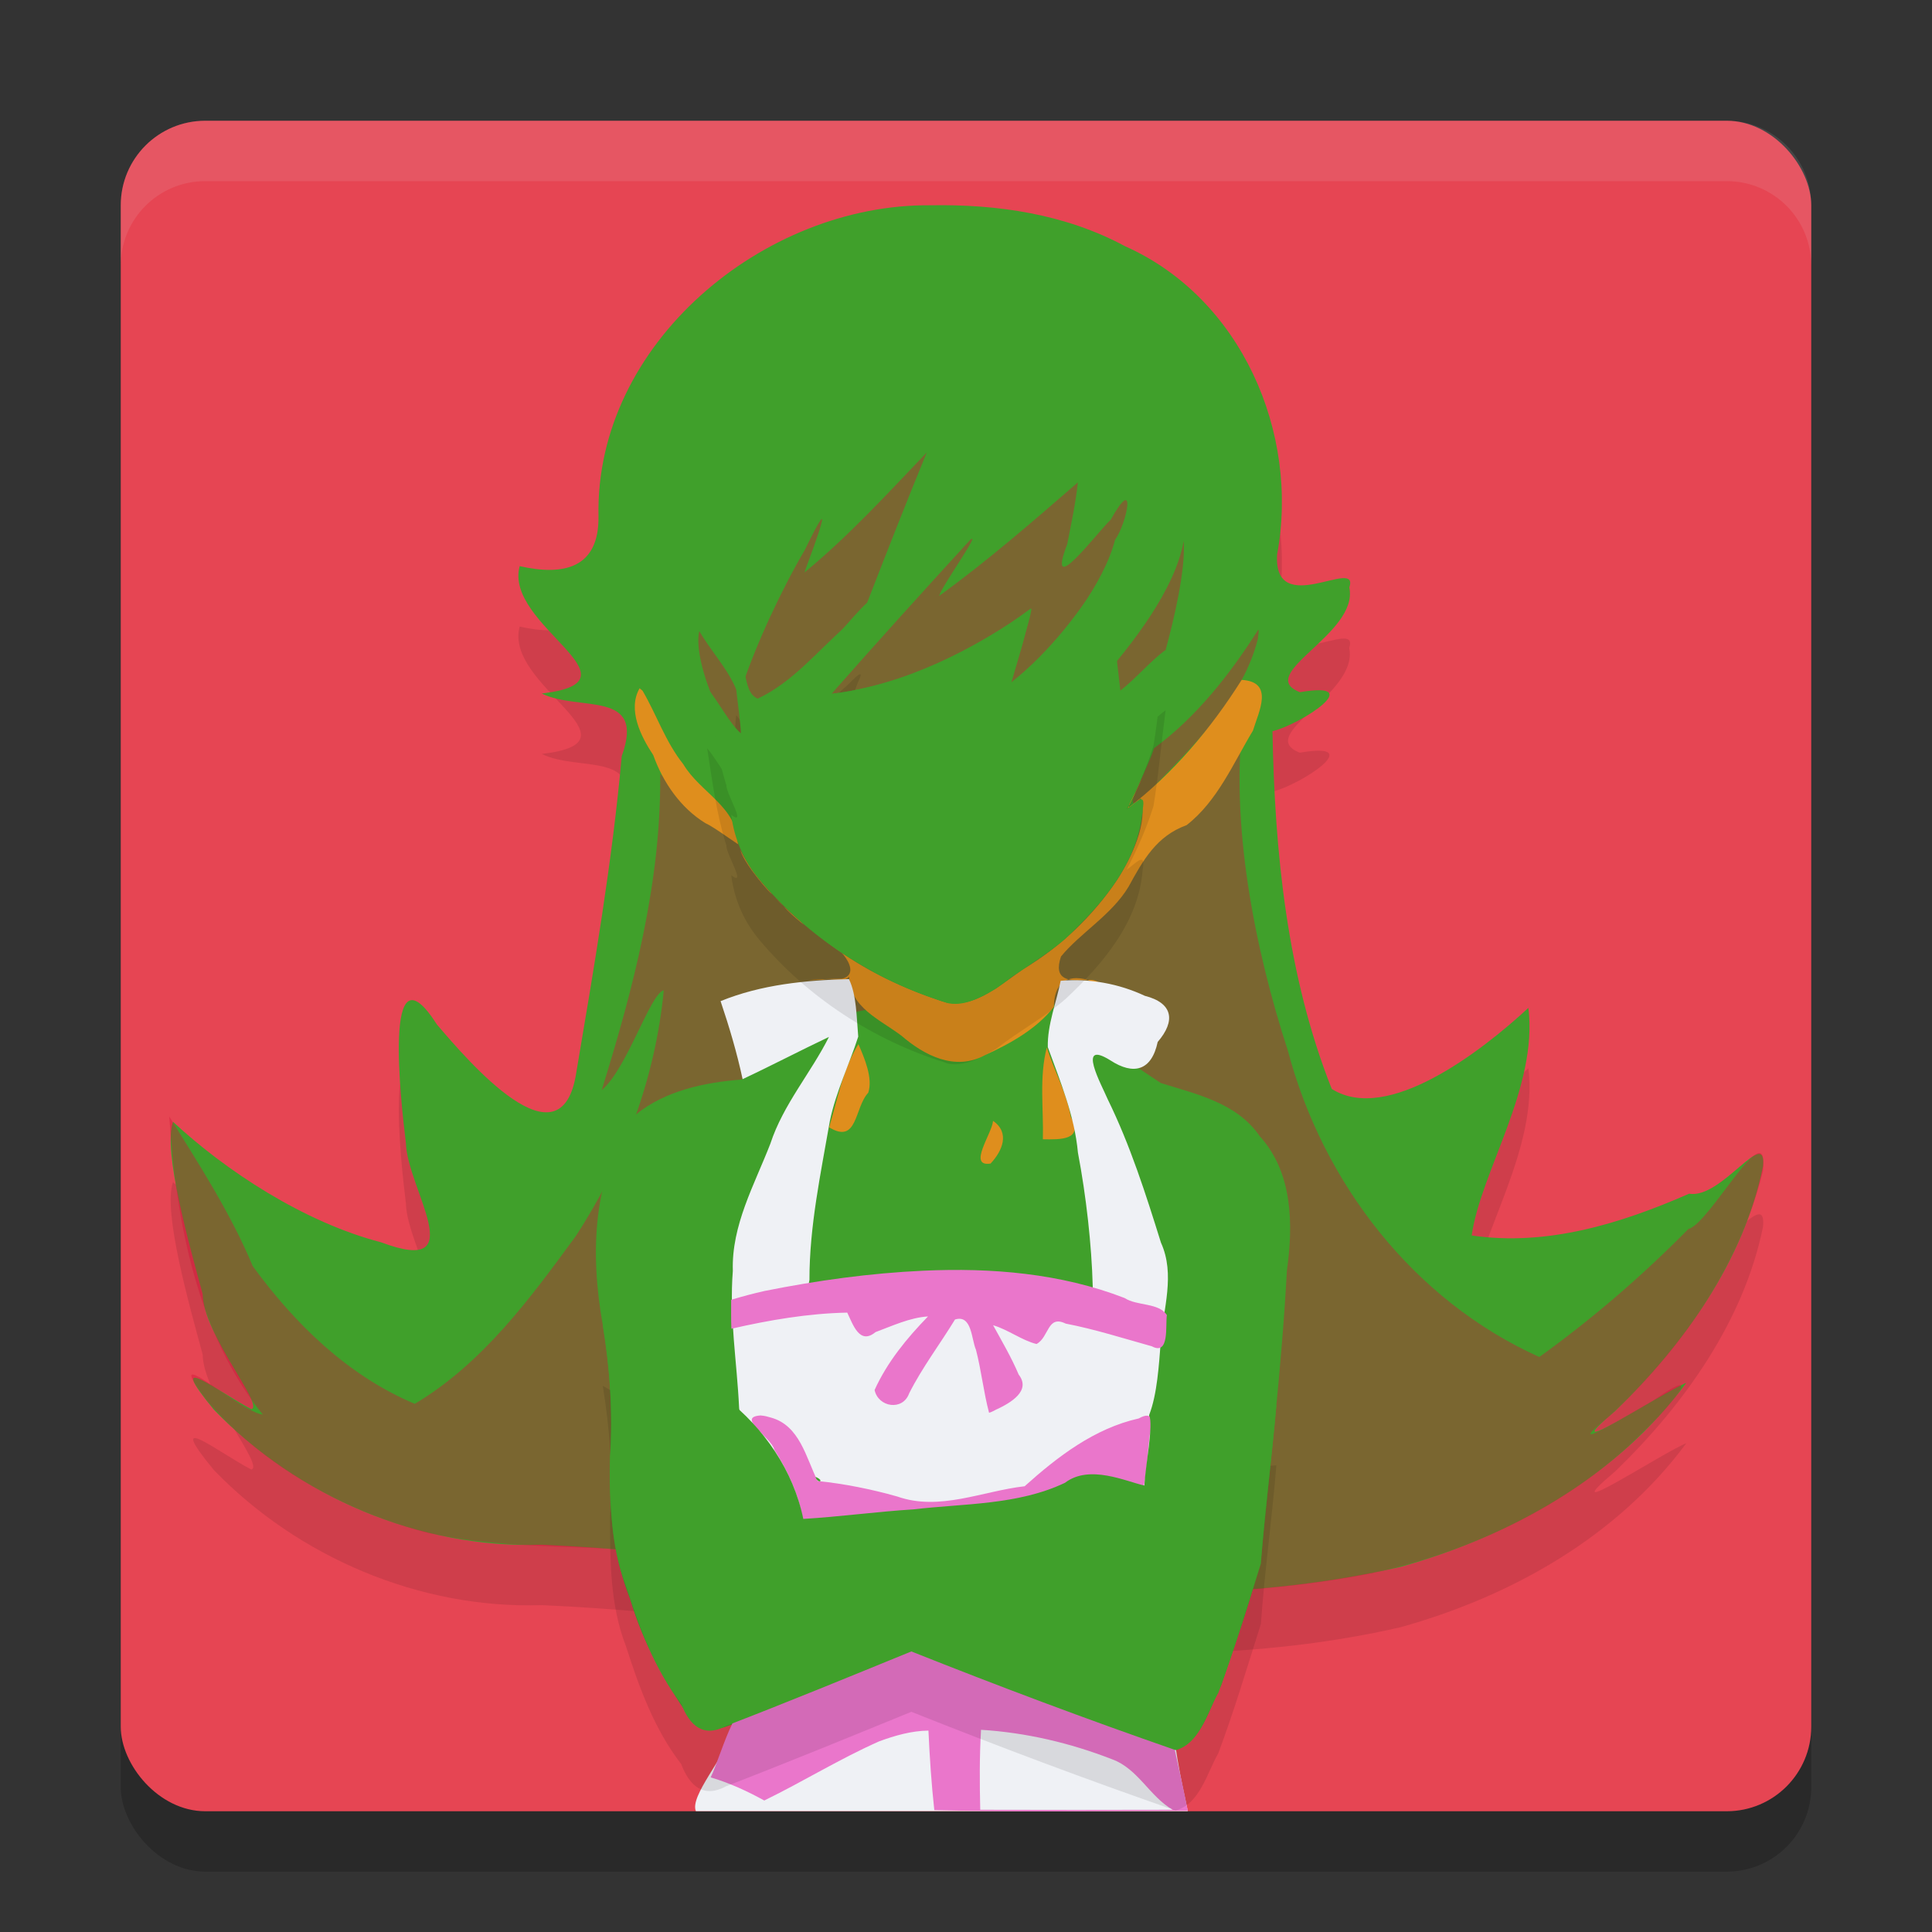 <svg xmlns="http://www.w3.org/2000/svg" width="32" height="32" version="1">
 <rect width="100%" height="100%" fill="#333333" stroke="none"/>
 <rect style="opacity:0.2" width="28" height="28" x="2" y="3" rx="1.4" ry="1.4"/>
 <rect style="fill:#e64553" width="28" height="28" x="2" y="2" rx="1.4" ry="1.4"/>
 <path style="opacity:0.1" d="M 15.409,4.4 C 12.655,4.376 9.854,6.69 9.913,9.551 9.925,10.419 9.328,10.541 8.608,10.378 c -0.273,0.979 2.121,1.903 0.365,2.11 0.622,0.306 1.727,-0.073 1.325,1.037 -0.157,1.755 -0.459,3.502 -0.753,5.241 C 9.297,20.392 7.749,18.567 7.239,17.972 6.328,16.546 6.643,19.281 6.723,19.931 6.739,20.683 7.838,22.151 6.314,21.577 5.029,21.244 3.737,20.39 2.865,19.58 c -0.171,0.491 0.276,2.056 0.492,2.856 0.007,0.661 1.032,1.853 0.805,1.904 -0.561,-0.294 -1.459,-1.012 -0.621,0.007 1.396,1.446 3.413,2.306 5.433,2.239 4.728,0.209 9.521,1.443 14.224,0.366 1.832,-0.51 3.588,-1.498 4.733,-3.048 -0.377,0.147 -2.291,1.406 -1.173,0.462 1.132,-1.095 2.125,-2.485 2.443,-4.046 0.062,-0.683 -0.689,0.548 -1.223,0.451 -1.129,0.495 -2.357,0.876 -3.602,0.692 0.149,-1.057 1.101,-2.451 0.939,-3.769 -0.776,0.717 -2.334,1.927 -3.257,1.342 -0.745,-1.873 -0.946,-3.927 -0.983,-5.923 0.466,-0.113 1.587,-0.842 0.454,-0.646 -0.765,-0.299 0.98,-0.964 0.818,-1.735 C 22.524,10.208 21.087,11.269 21.153,10.183 21.528,8.165 20.555,5.933 18.636,5.08 17.644,4.545 16.523,4.38 15.409,4.4 Z"/>
 <path style="fill:#40a02b" d="M 15.409,3.4 C 12.655,3.375 9.854,5.689 9.913,8.551 9.925,9.418 9.328,9.541 8.608,9.377 c -0.273,0.979 2.121,1.903 0.365,2.11 0.622,0.306 1.727,-0.073 1.325,1.037 C 10.14,14.279 9.839,16.027 9.545,17.765 9.297,19.391 7.749,17.567 7.239,16.972 6.328,15.545 6.643,18.281 6.723,18.93 6.739,19.683 7.838,21.15 6.314,20.577 5.029,20.243 3.737,19.39 2.865,18.58 c -0.171,0.491 0.276,2.056 0.492,2.856 0.007,0.661 1.032,1.853 0.805,1.904 -0.561,-0.294 -1.459,-1.012 -0.621,0.007 1.396,1.446 3.413,2.306 5.433,2.239 4.728,0.209 9.521,1.443 14.224,0.366 1.832,-0.51 3.588,-1.498 4.733,-3.048 -0.377,0.147 -2.291,1.406 -1.173,0.462 1.132,-1.095 2.125,-2.485 2.443,-4.046 0.062,-0.683 -0.689,0.548 -1.223,0.451 -1.129,0.495 -2.357,0.876 -3.602,0.692 0.149,-1.057 1.101,-2.451 0.939,-3.769 -0.776,0.717 -2.334,1.927 -3.257,1.342 C 21.314,16.161 21.113,14.107 21.076,12.111 21.542,11.999 22.664,11.27 21.531,11.465 20.765,11.166 22.511,10.501 22.349,9.731 22.524,9.207 21.087,10.269 21.153,9.183 21.528,7.165 20.555,4.933 18.636,4.079 17.644,3.545 16.523,3.38 15.409,3.4 Z"/>
 <path style="opacity:0.4;fill:#d20f39" d="m 15.35,7.494 c -0.65,0.681 -1.302,1.394 -2.027,1.989 0.186,-0.506 0.552,-1.492 0.007,-0.374 -0.39,0.664 -0.816,1.58 -1.049,2.291 0.405,0.72 1.624,-1.001 2.082,-1.419 0.324,-0.834 0.648,-1.663 0.987,-2.486 z m 2.505,0.494 c -0.746,0.647 -1.509,1.311 -2.3,1.882 0.025,-0.134 0.728,-1.118 0.507,-0.92 -0.767,0.838 -1.539,1.69 -2.289,2.542 1.202,-0.144 2.371,-0.74 3.312,-1.413 -0.068,0.538 -0.808,1.997 0.014,0.982 0.512,-0.549 1.181,-1.39 1.369,-2.118 0.201,-0.282 0.366,-1.117 -0.073,-0.332 -0.181,0.156 -1.092,1.379 -0.718,0.4 0.066,-0.339 0.14,-0.679 0.176,-1.023 z m 1.751,0.967 c -0.137,0.804 -0.864,1.732 -1.398,2.337 -0.055,0.641 1.046,-0.165 1.099,-0.529 0.129,-0.472 0.335,-1.322 0.298,-1.809 z m 1.236,1.472 c -0.463,0.734 -1.034,1.459 -1.727,1.965 -0.142,0.457 -0.717,1.369 -10e-4,0.634 0.681,-0.713 1.479,-1.465 1.722,-2.452 -0.002,-0.043 0.022,-0.108 0.006,-0.147 z m -9.26,0.026 c -0.126,0.532 0.538,1.964 0.691,1.693 C 12.395,11.38 11.911,11.011 11.582,10.453 Z m 9.017,1.371 c -0.366,1.149 -2.989,2.221 -3.495,3.213 -0.941,0.804 0.285,1.663 -1.083,1.844 -1.414,0.064 -1.559,-1.082 -2.475,-1.816 -0.648,-0.921 -1.912,-1.394 -2.611,-2.252 0.019,1.793 -0.443,3.551 -0.969,5.243 0.421,-0.354 0.798,-1.591 1.028,-1.655 -0.138,1.467 -0.677,2.881 -1.457,4.072 C 8.78,21.509 7.992,22.583 6.87,23.252 5.758,22.783 4.886,21.929 4.186,20.971 3.82,20.086 3.246,19.206 2.804,18.493 c 0.11,1.777 0.481,3.619 1.549,4.937 -0.397,-0.049 -1.75,-1.31 -0.919,-0.223 0.918,1.073 2.237,1.797 3.593,2.169 1.464,0.338 2.991,0.173 4.473,0.406 3.696,0.336 7.454,0.998 11.147,0.292 1.636,-0.343 3.351,-1.12 4.572,-2.36 0.367,-0.339 1.117,-1.191 0.169,-0.519 -0.269,0.142 -1.659,1.01 -0.725,0.255 1.18,-1.083 2.154,-2.492 2.538,-4.057 0.106,-1.009 -0.891,0.889 -1.234,0.961 -0.762,0.774 -1.589,1.487 -2.471,2.122 -2.086,-0.939 -3.585,-2.884 -4.165,-5.074 -0.55,-1.687 -0.972,-3.81 -0.731,-5.579 z"/>
 <path style="fill:#40a02b" d="m 12.277,17.881 c -0.613,0.048 -1.258,0.184 -1.745,0.579 -0.728,0.998 -0.759,2.307 -0.549,3.48 0.135,0.776 0.163,1.561 0.118,2.346 -0.013,0.747 0.057,1.497 0.335,2.196 0.21,0.712 0.563,1.363 0.989,1.967 0.309,0.512 1.016,-0.121 1.467,-0.204 0.736,-0.293 1.468,-0.593 2.201,-0.892 1.446,0.576 2.904,1.123 4.375,1.634 0.433,-0.128 0.565,-0.706 0.759,-1.076 0.231,-0.698 0.495,-1.395 0.661,-2.109 0.152,-1.585 0.342,-3.166 0.427,-4.757 0.107,-0.761 0.099,-1.622 -0.449,-2.225 -0.381,-0.556 -1.044,-0.694 -1.64,-0.882 -0.608,-0.401 -1.218,-0.82 -1.76,-1.306 -0.241,0.438 -0.98,0.145 -1.394,0.182 -0.834,-0.085 -1.804,-0.317 -2.524,0.25 -0.423,0.273 -0.847,0.545 -1.27,0.818 z m 0.33,5.563 c 0.724,-0.042 0.618,0.976 1.112,1.107 0.741,0.04 1.446,0.473 2.196,0.27 0.528,-0.131 1.122,-0.106 1.485,-0.571 0.482,-0.391 1.049,-0.706 1.669,-0.797 -0.083,0.337 0.021,1.052 -0.205,1.169 -0.467,-0.344 -1.053,-0.186 -1.522,0.059 -1.073,0.313 -2.211,0.278 -3.314,0.413 -0.427,0.08 -0.854,0.169 -0.858,-0.393 -0.163,-0.451 -0.428,-0.862 -0.762,-1.205 0.063,-0.029 0.132,-0.039 0.2,-0.052 z"/>
 <path style="fill:#df8e1d" d="m 20.565,11.262 c -0.507,0.805 -1.131,1.547 -1.888,2.127 0.116,-0.215 0.367,-0.787 0.13,-0.272 -0.145,0.243 -0.177,0.372 0.088,0.105 0.123,0.398 -0.15,0.977 -0.395,1.356 -0.405,0.602 -0.942,1.111 -1.565,1.482 -0.396,0.277 -0.877,0.716 -1.396,0.502 -0.683,-0.228 -1.337,-0.557 -1.902,-1.007 0.231,0.068 0.676,0.569 0.305,0.657 -0.264,-0.005 -0.847,0.038 -0.312,0.015 0.133,-0.037 0.363,0.053 0.434,-0.052 0.016,0.515 0.497,0.701 0.866,0.979 0.381,0.328 0.888,0.591 1.381,0.324 0.422,-0.192 0.858,-0.435 1.145,-0.801 -3e-4,-0.365 0.193,-0.554 0.561,-0.446 -0.323,0.025 -0.574,0.002 -0.444,-0.388 0.314,-0.386 0.841,-0.69 1.12,-1.157 0.242,-0.444 0.465,-0.84 0.961,-1.019 0.513,-0.4 0.771,-1.023 1.099,-1.566 0.094,-0.312 0.359,-0.808 -0.188,-0.84 z m -2.548,4.97 c 0.292,0.146 0.193,-0.024 0,0 z m -7.423,-4.832 c -0.203,0.352 0.02,0.797 0.226,1.107 0.16,0.449 0.452,0.876 0.867,1.129 0.162,0.07 0.627,0.429 0.534,0.331 -0.01,-0.605 -0.624,-0.838 -0.904,-1.31 -0.293,-0.366 -0.44,-0.816 -0.674,-1.216 z m 1.668,2.679 c 0.071,0.246 0.521,0.75 0.519,0.725 -0.2,-0.219 -0.39,-0.457 -0.519,-0.725 z m 0.575,0.785 c 0.126,0.139 0.202,0.201 0,0 z m 0.146,0.148 c 0.129,0.162 0.544,0.472 0.182,0.169 -0.062,-0.055 -0.122,-0.111 -0.182,-0.169 z m 1.235,2.283 c -0.26,0.417 -0.345,0.913 -0.485,1.377 0.475,0.289 0.416,-0.325 0.648,-0.573 0.08,-0.242 -0.063,-0.574 -0.163,-0.805 z m 3.121,0.052 c -0.13,0.496 -0.052,1.016 -0.066,1.523 0.285,0.005 0.683,0.017 0.463,-0.37 -0.071,-0.405 -0.276,-0.765 -0.398,-1.153 z m -0.891,1.218 c -0.014,0.207 -0.429,0.768 -0.041,0.707 0.196,-0.209 0.325,-0.51 0.041,-0.707 z"/>
 <path style="fill:#eff1f5" d="m 14.064,16.217 c -0.72,0.018 -1.454,0.09 -2.129,0.365 0.143,0.424 0.271,0.854 0.365,1.292 0.48,-0.225 0.95,-0.472 1.43,-0.699 -0.301,0.599 -0.758,1.119 -0.97,1.767 -0.265,0.684 -0.646,1.351 -0.622,2.109 -0.061,0.757 0.069,1.512 0.104,2.269 0.211,1.78 0.318,3.619 -0.123,5.373 -0.111,0.414 -0.699,1.055 -0.593,1.305 2.716,0 5.432,0 8.148,0 -0.12,-0.567 -0.246,-1.134 -0.26,-1.716 -0.127,-1.615 -0.254,-3.23 -0.381,-4.844 0.135,-0.343 0.163,-0.842 0.193,-1.216 0.04,-0.547 0.244,-1.109 0.003,-1.64 -0.252,-0.807 -0.508,-1.612 -0.881,-2.373 -0.101,-0.238 -0.525,-1.001 0.042,-0.647 0.388,0.253 0.684,0.172 0.785,-0.304 0.301,-0.349 0.253,-0.646 -0.213,-0.764 -0.432,-0.203 -0.918,-0.29 -1.394,-0.249 -0.072,0.362 -0.222,0.73 -0.213,1.099 0.207,0.571 0.443,1.136 0.499,1.748 0.137,0.72 0.227,1.53 0.245,2.212 0.004,0.289 0.068,0.642 -0.339,0.325 -1.289,-0.37 -2.683,-0.369 -3.985,-0.059 -0.359,0.3 -0.424,-0.116 -0.368,-0.371 -0.001,-0.886 0.187,-1.761 0.338,-2.631 0.099,-0.483 0.327,-0.95 0.47,-1.398 -0.028,-0.313 -0.026,-0.69 -0.154,-0.954 z"/>
 <path style="fill:#ea76cb" d="m 12.608,23.444 c -0.433,0.02 0.169,0.362 0.219,0.571 0.222,0.35 0.405,0.745 0.469,1.153 -0.391,1.132 -0.783,2.265 -1.174,3.397 -0.119,0.236 -0.265,0.698 -0.351,0.874 0.31,0.092 0.605,0.227 0.888,0.383 0.641,-0.313 1.251,-0.691 1.903,-0.98 0.261,-0.096 0.537,-0.175 0.816,-0.178 0.02,0.44 0.049,0.879 0.097,1.317 1.399,0.037 2.799,0.011 4.199,0.011 -0.066,-0.335 -0.142,-0.674 -0.215,-1.004 0.017,-0.104 -0.028,-0.263 -0.035,-0.388 -0.162,-1.316 -0.325,-2.632 -0.487,-3.949 0.062,-0.267 0.071,-0.608 0.11,-0.905 0.045,-0.187 0.063,-0.392 -0.186,-0.252 -0.733,0.164 -1.343,0.632 -1.89,1.123 -0.698,0.079 -1.408,0.417 -2.109,0.17 -0.432,-0.122 -0.873,-0.211 -1.32,-0.257 -0.191,-0.385 -0.296,-0.921 -0.775,-1.051 -0.051,-0.015 -0.103,-0.03 -0.158,-0.033 z m 3.64,5.207 c 0.742,0.045 1.479,0.218 2.171,0.488 0.431,0.156 0.62,0.615 1.005,0.837 -1.063,0.003 -2.126,0.003 -3.188,0 -0.011,-0.442 -0.013,-0.884 0.013,-1.325 z"/>
 <path style="fill:#ea76cb" d="m 16.518,23.339 c 0.212,-0.101 0.566,-0.3 0.355,-0.571 -0.12,-0.283 -0.277,-0.551 -0.424,-0.818 0.249,0.073 0.48,0.253 0.719,0.311 0.21,-0.112 0.177,-0.488 0.483,-0.338 0.483,0.093 0.954,0.244 1.427,0.376 0.296,0.159 0.223,-0.346 0.249,-0.517 -0.134,-0.209 -0.491,-0.147 -0.701,-0.283 -1.057,-0.41 -2.21,-0.504 -3.335,-0.452 -0.882,0.04 -1.76,0.162 -2.625,0.335 -0.187,0.042 -0.373,0.091 -0.556,0.147 0.001,0.16 -0.003,0.319 0.004,0.479 0.629,-0.144 1.272,-0.254 1.919,-0.267 0.094,0.195 0.204,0.542 0.468,0.323 0.283,-0.105 0.568,-0.24 0.87,-0.26 -0.351,0.361 -0.677,0.758 -0.885,1.219 0.061,0.287 0.468,0.351 0.573,0.054 0.217,-0.429 0.509,-0.813 0.759,-1.222 0.281,-0.087 0.27,0.327 0.347,0.501 0.089,0.344 0.127,0.706 0.217,1.044 0.048,-0.012 0.089,-0.041 0.133,-0.061 z"/>
 <path style="opacity:0.1" d="m 9.984,22.954 c 0.116,0.716 0.173,1.439 0.12,2.164 0.002,0.721 -0.003,1.461 0.262,2.144 0.221,0.687 0.471,1.38 0.917,1.957 0.136,0.358 0.366,0.573 0.748,0.365 1.027,-0.396 2.045,-0.815 3.064,-1.231 1.446,0.576 2.904,1.123 4.375,1.634 0.399,-0.102 0.522,-0.62 0.71,-0.95 0.263,-0.703 0.478,-1.425 0.704,-2.139 0.063,-0.878 0.185,-1.751 0.257,-2.628 -0.702,0.056 -1.405,0.112 -2.107,0.168 0.073,0.167 -0.061,0.824 -0.08,1.167 -0.301,-0.066 -0.909,-0.356 -1.315,-0.045 -0.781,0.371 -1.67,0.341 -2.511,0.44 -0.608,0.038 -1.218,0.122 -1.823,0.158 -0.164,-0.803 -0.651,-1.505 -1.293,-2.004 -0.548,-0.536 -1.3,-0.761 -1.944,-1.153 z m 3.522,2.507 c 0.04,0.127 0.165,0.067 0,0 z"/>
 <path style="fill:#40a02b" d="m 9.984,21.954 c 0.116,0.716 0.173,1.439 0.12,2.164 0.002,0.721 -0.003,1.461 0.262,2.144 0.221,0.687 0.471,1.38 0.917,1.957 0.136,0.358 0.366,0.573 0.748,0.365 1.027,-0.396 2.045,-0.815 3.064,-1.231 1.446,0.576 2.904,1.123 4.375,1.634 0.399,-0.102 0.522,-0.62 0.71,-0.95 0.263,-0.703 0.478,-1.425 0.704,-2.139 0.063,-0.878 0.185,-1.751 0.257,-2.628 -0.702,0.056 -1.405,0.112 -2.107,0.168 0.073,0.167 -0.061,0.824 -0.08,1.167 -0.301,-0.066 -0.909,-0.356 -1.315,-0.045 -0.781,0.371 -1.67,0.341 -2.511,0.44 -0.608,0.038 -1.218,0.122 -1.823,0.158 -0.164,-0.803 -0.651,-1.505 -1.293,-2.004 -0.548,-0.536 -1.3,-0.761 -1.944,-1.153 z m 3.522,2.507 c 0.04,0.127 0.165,0.067 0,0 z"/>
 <path style="opacity:0.1" d="M 15.664,17.603 C 14.473,17.233 13.381,16.525 12.579,15.569 12.321,15.264 12.16,14.893 12.112,14.497 c 0.263,0.2 -0.084,-0.346 -0.081,-0.491 -0.164,-0.524 -0.234,-1.072 -0.318,-1.612 0.188,0.225 0.373,0.595 0.559,0.752 -0.022,-0.433 -0.137,-0.867 -0.078,-1.299 0.204,0.197 0.109,0.624 0.357,0.724 0.589,-0.276 1.003,-0.806 1.487,-1.224 0.106,-0.105 0.306,-0.318 0.174,-0.05 -0.146,0.398 -0.313,0.791 -0.44,1.196 1.204,-0.155 2.34,-0.683 3.301,-1.415 -0.069,0.417 -0.205,0.819 -0.321,1.223 0.65,-0.519 1.161,-1.193 1.594,-1.898 0.05,0.68 0.134,1.358 0.211,2.035 0.26,-0.202 0.502,-0.494 0.749,-0.673 -0.07,0.527 -0.115,1.06 -0.2,1.585 -0.114,0.366 -0.269,0.717 -0.446,1.056 0.137,-0.093 0.328,-0.32 0.266,-3.7e-5 -0.062,0.866 -0.668,1.57 -1.275,2.138 -0.355,0.311 -0.776,0.534 -1.147,0.825 -0.244,0.144 -0.551,0.321 -0.842,0.237 z"/>
 <path style="fill:#40a02b" d="M 15.664,16.603 C 14.473,16.233 13.381,15.525 12.579,14.568 12.321,14.264 12.16,13.893 12.112,13.497 c 0.263,0.2 -0.084,-0.346 -0.081,-0.491 -0.164,-0.524 -0.234,-1.072 -0.318,-1.612 0.188,0.225 0.373,0.595 0.559,0.752 -0.022,-0.433 -0.137,-0.867 -0.078,-1.299 0.204,0.197 0.109,0.624 0.357,0.724 0.589,-0.276 1.003,-0.806 1.487,-1.224 0.106,-0.105 0.306,-0.318 0.174,-0.05 -0.146,0.398 -0.313,0.791 -0.44,1.196 1.204,-0.155 2.34,-0.683 3.301,-1.415 -0.069,0.417 -0.205,0.819 -0.321,1.223 0.65,-0.519 1.161,-1.193 1.594,-1.898 0.05,0.68 0.134,1.358 0.211,2.035 0.26,-0.202 0.502,-0.494 0.749,-0.673 -0.07,0.527 -0.115,1.06 -0.2,1.585 -0.114,0.366 -0.269,0.717 -0.446,1.056 0.137,-0.093 0.328,-0.32 0.266,-3.7e-5 -0.062,0.866 -0.668,1.57 -1.275,2.138 -0.355,0.311 -0.776,0.534 -1.147,0.825 -0.244,0.144 -0.551,0.321 -0.842,0.237 z"/>
 <path style="fill:#eff1f5;opacity:0.1" d="M 3.4 2 C 2.625 2 2 2.625 2 3.4 L 2 4.4 C 2 3.625 2.625 3 3.4 3 L 28.6 3 C 29.375 3 30 3.625 30 4.4 L 30 3.4 C 30 2.625 29.375 2 28.6 2 L 3.4 2 z"/>
</svg>
